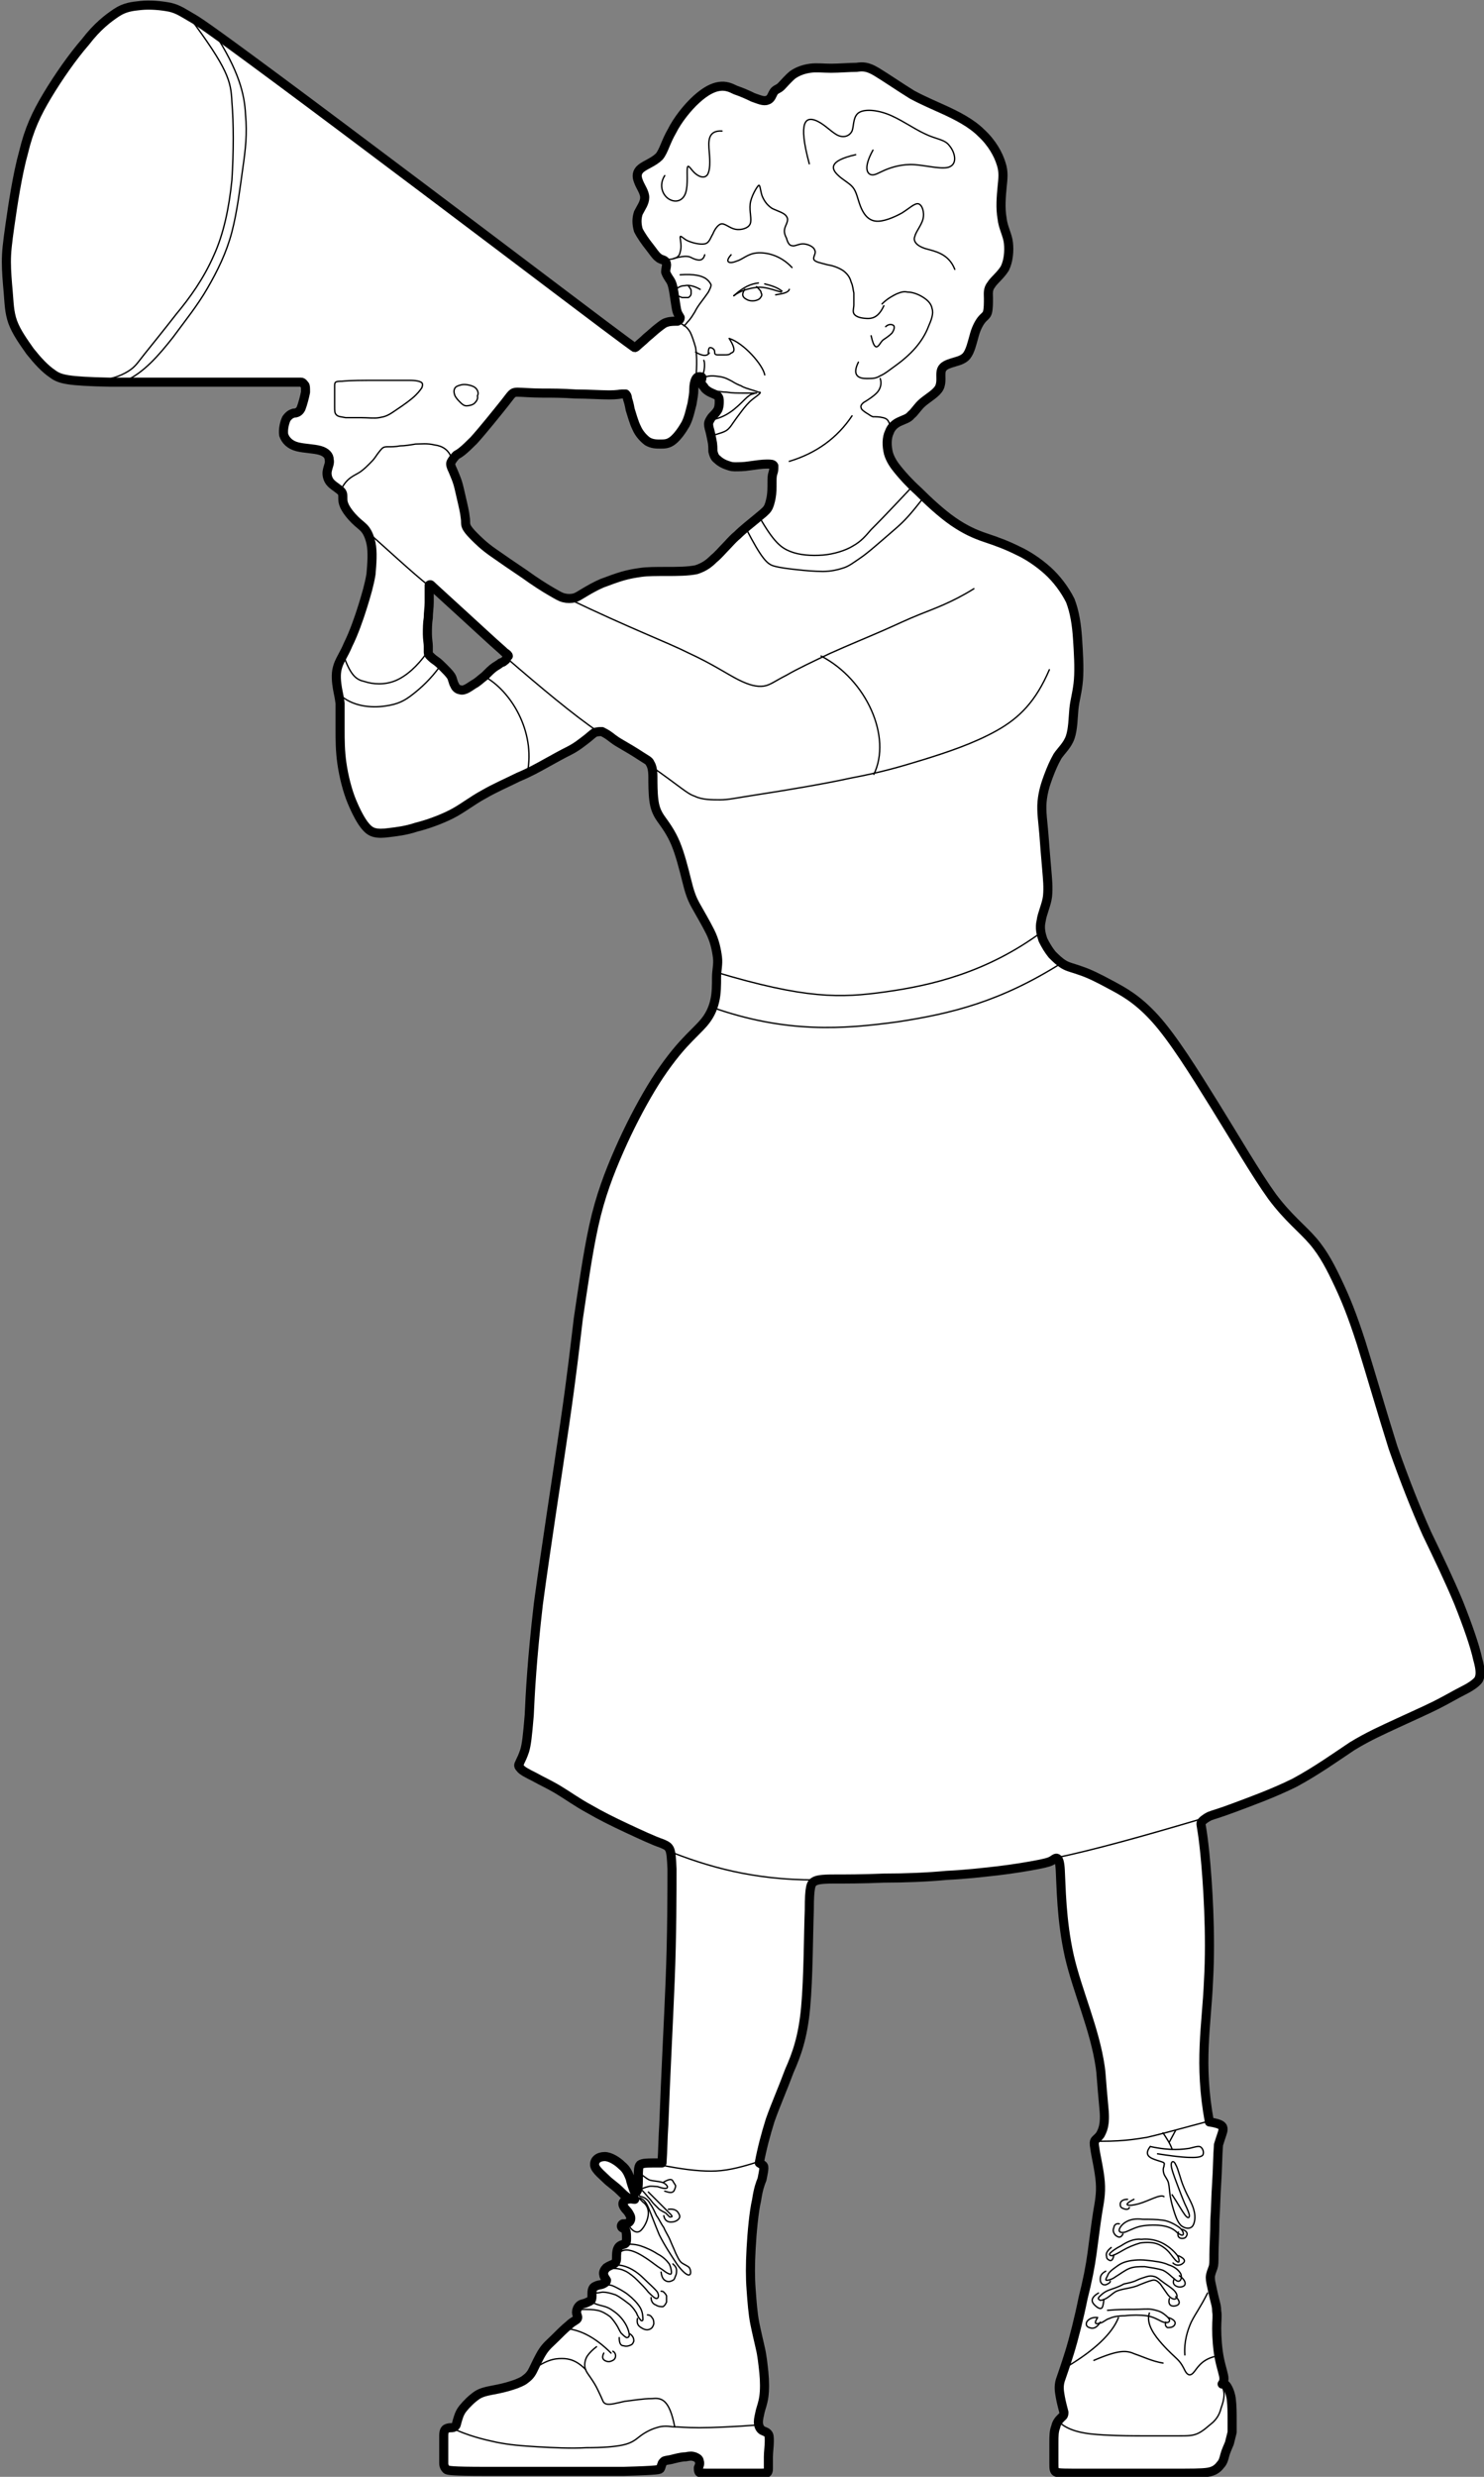<?xml version="1.0" encoding="utf-8"?>
<!-- Generator: Adobe Illustrator 21.0.0, SVG Export Plug-In . SVG Version: 6.00 Build 0)  -->
<svg version="1.1" xmlns="http://www.w3.org/2000/svg" xmlns:xlink="http://www.w3.org/1999/xlink" x="0px" y="0px"
	 viewBox="0 0 163.2 272.2" style="enable-background:new 0 0 163.2 272.2;" xml:space="preserve">
<rect x="0" y="0" width="163.2" height="272.2" fill="#808080" stroke="none"/>
<style type="text/css">
	.st0{fill:#FFFFFF;stroke:#000000;stroke-linecap:round;stroke-linejoin:round;}
	.st1{fill:none;stroke:#000000;stroke-width:0.15;stroke-linecap:round;stroke-linejoin:round;}
</style>
<g id="Layer_3">
</g>
<g id="Outer">
	<path class="st0" d="M162.5,182.3c-0.3-1.4-1.1-3.7-2.1-6.2c-1-2.4-2.2-4.9-3.5-7.6c-1.2-2.7-2.4-5.7-3.7-9.4
		c-1.2-3.8-2.5-8.3-3.5-11.5c-1-3.1-1.7-4.8-2.5-6.5c-0.8-1.7-1.6-3.3-2.8-4.7c-1.2-1.4-2.7-2.5-4.5-4.9c-1.8-2.5-4-6.3-6.3-10
		c-2.3-3.7-4.6-7.4-6.6-9.6c-2-2.2-3.6-3-4.9-3.7c-1.3-0.7-2.3-1.2-3.2-1.5c-0.8-0.3-1.4-0.4-1.9-0.7c-0.5-0.3-0.9-0.7-1.3-1.1
		c-0.4-0.5-0.7-1-1-1.6c-0.2-0.6-0.4-1.3-0.2-2.1c0.1-0.8,0.6-1.8,0.7-2.7c0.1-1,0-1.9-0.1-3.1c-0.1-1.1-0.2-2.4-0.3-3.7
		c-0.1-1.3-0.3-2.5-0.2-3.6c0.1-1.1,0.4-2,0.7-2.8c0.3-0.8,0.6-1.5,1-2.2c0.4-0.6,1.1-1.2,1.4-2.1c0.3-0.9,0.3-2,0.4-3.1
		c0.1-1,0.4-1.9,0.5-3.2c0.1-1.3,0-3-0.1-4.5c-0.1-1.5-0.3-2.9-0.8-4.2c-0.6-1.2-1.5-2.4-2.5-3.3c-1-0.9-2.2-1.7-3.3-2.2
		c-1.2-0.6-2.3-1-3.5-1.4c-1.2-0.4-2.3-0.9-3.6-1.8c-1.3-0.9-2.8-2.3-3.8-3.3c-1.1-1-1.7-1.7-2.2-2.3c-0.5-0.6-0.9-1.2-1.1-1.9
		c-0.2-0.8-0.2-1.7,0.1-2.3c0.2-0.6,0.7-1,1.2-1.2c0.4-0.2,0.9-0.3,1.2-0.7c0.4-0.3,0.7-0.9,1.3-1.4c0.6-0.5,1.5-1,1.8-1.6
		c0.3-0.6,0.1-1.3,0.2-1.8c0.1-0.5,0.5-0.7,1.1-0.9c0.6-0.2,1.3-0.3,1.7-0.8c0.4-0.5,0.6-1.4,0.8-2.1c0.2-0.8,0.5-1.4,0.8-1.8
		c0.3-0.4,0.6-0.5,0.7-0.9c0.1-0.4,0.1-1,0.1-1.5c0-0.5-0.1-1,0.3-1.5c0.3-0.5,1-1,1.5-1.8c0.4-0.8,0.5-1.9,0.4-2.8
		c-0.1-0.9-0.6-1.7-0.7-2.7c-0.2-1.1-0.1-2.4,0-3.4c0.1-1,0.2-1.7-0.1-2.6c-0.3-1-1-2.3-2.2-3.4c-1.1-1.1-2.7-1.9-4-2.5
		c-1.3-0.6-2.3-1-3.6-1.7c-1.3-0.8-2.9-1.9-3.9-2.5c-1-0.6-1.5-0.6-2.2-0.5c-0.8,0-1.9,0.1-2.8,0.1c-0.9,0-1.6-0.1-2.3,0
		c-0.7,0.1-1.3,0.3-1.9,0.7c-0.5,0.4-1,1-1.3,1.3c-0.3,0.3-0.6,0.3-0.8,0.6c-0.2,0.3-0.3,0.8-0.7,0.9c-0.4,0.2-1-0.1-1.6-0.3
		c-0.6-0.3-1.3-0.6-1.9-0.8c-0.6-0.3-1.1-0.5-1.8-0.4c-0.7,0.1-1.5,0.5-2.5,1.4c-1,0.9-2.1,2.3-2.7,3.5c-0.7,1.2-0.9,2.2-1.4,2.8
		c-0.6,0.6-1.5,0.9-2,1.3c-0.5,0.4-0.5,0.9-0.3,1.4c0.2,0.6,0.7,1.2,0.7,1.8c0,0.6-0.4,1.1-0.7,1.7c-0.2,0.6-0.2,1.2,0,1.9
		c0.3,0.6,0.8,1.3,1.2,1.8c0.4,0.5,0.7,1,1,1.2c0.2,0.2,0.4,0.2,0.6,0.3c0.2,0.1,0.3,0.3,0.3,0.5c0,0.2-0.1,0.5-0.1,0.8
		c0.1,0.3,0.3,0.6,0.5,0.9c0.2,0.3,0.3,0.7,0.4,1.3c0.1,0.6,0.2,1.4,0.3,1.9c0.1,0.5,0.3,0.7,0.4,0.9c0,0.2-0.1,0.3-0.3,0.4
		c-0.3,0-0.8,0-1.1,0.1c-0.4,0.1-0.6,0.3-1,0.6c-0.4,0.3-0.8,0.7-1.3,1.1c-0.4,0.4-0.8,0.7-1,0.9c-0.2,0.2-0.3,0.2-0.3,0.2
		c0,0-0.1,0-7.9-5.9c-7.8-5.9-23.3-17.6-31.4-23.6c-8.1-6-8.8-6.4-9.5-6.8c-0.7-0.4-1.4-0.9-2.3-1.1c-1-0.2-2.2-0.3-3.2-0.2
		c-1,0.1-1.8,0.2-2.7,0.8c-0.9,0.6-2.1,1.5-3.4,3.2c-1.4,1.6-3,3.9-4.2,5.9c-1.2,2-2,3.7-2.6,6.2c-0.7,2.5-1.2,5.9-1.5,8
		c-0.3,2.1-0.4,3-0.4,4.1c0,1,0.1,2.2,0.2,3.3c0.1,1.1,0.1,2.2,0.5,3.3c0.4,1.1,1.2,2.2,1.9,3.2c0.8,1,1.6,1.9,2.5,2.5
		c0.8,0.6,1.7,0.8,6.2,0.9C16.2,42,24.4,42,28.6,42c4.2,0,4.4,0,4.5,0c0.2,0,0.3,0.2,0.4,0.3c0.1,0.1,0.1,0.3,0.1,0.8
		c-0.1,0.5-0.3,1.3-0.5,1.8c-0.2,0.4-0.5,0.5-0.8,0.5c-0.3,0.1-0.5,0.2-0.8,0.6c-0.2,0.4-0.4,1.2-0.3,1.8c0.2,0.6,0.7,1.1,1.5,1.3
		c0.8,0.2,1.8,0.2,2.5,0.4c0.7,0.2,1,0.6,1,1c0.1,0.4-0.1,0.7-0.2,1.2c-0.1,0.4,0,1,0.4,1.4c0.4,0.4,1,0.7,1.2,1
		c0.2,0.3,0,0.8,0.2,1.3c0.2,0.6,0.8,1.3,1.2,1.7c0.4,0.4,0.7,0.6,1,0.9c0.3,0.3,0.6,0.8,0.8,1.7c0.2,0.9,0.1,2.3,0,3.4
		c-0.2,1.2-0.5,2.2-0.9,3.5c-0.4,1.3-1,3-1.6,4.2c-0.5,1.2-1,1.8-1.2,2.6c-0.2,0.7-0.1,1.6,0,2.2c0.1,0.6,0.2,0.9,0.3,1.7
		c0,0.7,0,1.8,0,2.9c0,1.1,0,2.3,0.2,3.7c0.2,1.4,0.6,3,1.1,4.2c0.5,1.2,1,2.1,1.4,2.6c0.4,0.5,0.7,0.7,1.1,0.8
		c0.4,0.1,0.9,0.1,1.6,0c0.8-0.1,1.8-0.2,3-0.6c1.2-0.3,2.6-0.8,3.8-1.4c1.2-0.6,2.3-1.5,3.6-2.2c1.2-0.7,2.6-1.3,3.8-1.9
		c1.2-0.5,2.1-1,3-1.5c0.9-0.5,1.8-1,2.6-1.4c0.8-0.4,1.4-0.9,1.8-1.2c0.4-0.3,0.7-0.6,1-0.8c0.3-0.1,0.6-0.1,0.8-0.1
		c0.2,0.1,0.4,0.2,0.7,0.4c0.3,0.2,0.6,0.5,1.3,0.9c0.7,0.4,1.7,1,2.3,1.4c0.6,0.4,0.9,0.5,1,0.8c0.2,0.3,0.3,0.8,0.3,1.5
		c0,0.7,0,1.7,0.1,2.5c0.1,0.8,0.3,1.4,0.8,2.1c0.5,0.7,1.1,1.5,1.6,2.7c0.5,1.2,0.9,2.8,1.2,4c0.3,1.2,0.5,1.9,1,2.8
		c0.5,0.9,1.1,1.9,1.6,2.9c0.5,1,0.7,2,0.8,2.8c0.1,0.8-0.1,1.4-0.1,2.2c0,0.8,0,1.8-0.2,2.6c-0.2,0.9-0.6,1.7-1.2,2.4
		c-0.6,0.7-1.3,1.3-2.3,2.4c-1,1.1-2.3,2.8-3.5,4.8c-1.2,2-2.4,4.3-3.5,6.8c-1.1,2.5-2.1,5.1-2.8,8.3c-0.7,3.2-1.2,6.9-1.7,10.2
		c-0.4,3.3-0.7,6.1-1.5,11.6c-0.8,5.5-2.1,13.8-2.9,19.8c-0.7,6-0.9,9.9-1,12.2c-0.2,2.4-0.3,3.2-0.5,3.9c-0.2,0.6-0.4,1-0.5,1.2
		c-0.1,0.3-0.3,0.4,0,0.7c0.2,0.3,0.8,0.6,1.6,1c0.7,0.4,1.6,0.8,2.6,1.4c1,0.6,2.1,1.4,3.4,2.1c1.2,0.7,2.6,1.4,4.1,2.1
		c1.5,0.7,3,1.4,3.9,1.7c0.9,0.4,1,0.4,1.1,2.8c0,2.4,0,7.2-0.2,12.2c-0.2,5-0.5,10.4-0.7,15.9c-0.1,1.4-0.1,2.8-0.2,4.2
		c-1.7,0-2.1,0-2.4,0.2c-0.2,0.2-0.2,0.7-0.2,1.3c0,0.6,0,1.2-0.1,1.5c-0.1,0.3-0.3,0.3-0.4,0c-0.1-0.3-0.3-0.8-0.4-1.3
		c-0.2-0.5-0.4-1-0.9-1.4c-0.5-0.5-1.3-1-1.9-1c-0.7,0-1.2,0.4-1.1,1c0.1,0.5,1,1.2,1.5,1.7c0.6,0.5,0.9,0.7,1.2,1
		c0.3,0.3,0.6,0.6,0.9,0.8c0.4,0.2,0.8,0.2,0.8,0.2s-0.4-0.1-0.8,0c-0.3,0.1-0.5,0.3-0.5,0.5c0,0.2,0.2,0.5,0.4,0.7
		c0.2,0.2,0.3,0.4,0.4,0.6c0.1,0.2,0.1,0.5-0.1,0.7c-0.2,0.2-0.5,0.2-0.7,0.2c-0.2,0.1-0.2,0.3-0.1,0.4c0.1,0.1,0.3,0.1,0.4,0.3
		c0.1,0.2,0.1,0.6,0.1,0.9c0,0.3,0,0.5-0.2,0.6c-0.2,0.1-0.5,0.1-0.7,0.4c-0.2,0.3-0.2,0.8-0.2,1.2c0,0.3-0.1,0.5-0.3,0.6
		c-0.2,0.1-0.5,0.2-0.8,0.4c-0.2,0.2-0.4,0.5-0.3,0.8c0,0.2,0.2,0.4,0.3,0.6c0,0.2-0.2,0.3-0.4,0.4c-0.2,0.1-0.5,0.1-0.7,0.2
		c-0.2,0.1-0.3,0.1-0.4,0.3c-0.1,0.2-0.1,0.4-0.1,0.7c0,0.2,0,0.5-0.1,0.6c-0.1,0.1-0.4,0.2-0.6,0.3c-0.3,0.1-0.5,0.1-0.7,0.3
		c-0.2,0.2-0.3,0.5-0.3,0.7c0,0.3,0.2,0.5,0.1,0.7c-0.1,0.2-0.5,0.3-0.9,0.7c-0.5,0.4-1.1,1-1.6,1.5c-0.5,0.5-0.9,0.8-1.3,1.4
		c-0.4,0.6-0.8,1.5-1.1,2.1c-0.3,0.6-0.6,0.8-1,1.1c-0.5,0.3-1.1,0.5-1.8,0.7c-0.7,0.2-1.3,0.3-1.8,0.4c-0.5,0.1-1,0.2-1.5,0.5
		c-0.6,0.4-1.2,1-1.6,1.5c-0.4,0.5-0.5,1-0.6,1.3c-0.1,0.3-0.1,0.5-0.2,0.6c-0.1,0.1-0.2,0.2-0.4,0.2c-0.2,0-0.4,0-0.6,0.1
		c-0.2,0.1-0.3,0.3-0.3,0.8c0,0.5,0,1.2,0,1.8c0,0.6,0,0.9,0,1.2c0,0.3,0.1,0.5,0.3,0.7c0.2,0.1,0.5,0.2,4.3,0.2
		c3.9,0,11.4,0,15.2,0c3.8-0.1,4-0.2,4-0.3c0.1-0.1,0.1-0.3,0.2-0.5c0-0.1,0.1-0.2,0.2-0.3c0.1-0.1,0.3-0.1,0.8-0.2
		c0.4-0.1,1.1-0.3,1.6-0.3c0.5-0.1,0.7-0.1,1,0c0.2,0.1,0.5,0.2,0.5,0.5c0.1,0.2,0,0.5-0.1,0.7c0,0.2,0,0.4,0.1,0.5
		c0.1,0.1,0.2,0.1,1.4,0.1c1.2,0,3.5,0,4.7,0c1.2,0,1.4,0,1.4-0.1c0.1-0.1,0.1-0.3,0.1-0.5c0-0.3,0-0.7,0-1.2c0-0.5,0.1-1.2,0.1-1.7
		c0-0.5,0-0.7-0.2-0.9c-0.2-0.2-0.5-0.2-0.7-0.4c-0.2-0.2-0.3-0.5-0.3-0.8c0-0.4,0.1-0.7,0.2-1.2c0.1-0.4,0.3-0.9,0.4-1.6
		c0.1-0.7,0.1-1.7,0-2.7c-0.1-0.9-0.2-1.9-0.4-2.7c-0.2-0.9-0.4-1.7-0.6-2.7c-0.2-1-0.3-2.3-0.4-3.7c-0.1-1.3-0.1-2.7,0-4.5
		c0.1-1.8,0.3-4,0.6-5.3c0.2-1.3,0.4-1.8,0.6-2.3c0.1-0.5,0.2-1,0.2-1.2c0-0.3,0-0.3-0.5-0.6c0.3-1.6,0.7-3.1,1.2-4.7
		c0.6-1.7,1.4-3.5,2.1-5.4c0.8-1.8,1.5-3.7,1.8-7c0.3-3.3,0.3-8.1,0.4-10.7c0-2.6,0.2-2.9,0.5-3.1c0.3-0.2,0.8-0.3,2.1-0.3
		c1.3,0,3.3,0,5.6-0.1c2.3,0,4.8-0.1,6.9-0.3c2.1-0.1,3.8-0.3,5.6-0.5c1.7-0.2,3.5-0.5,4.5-0.7c1-0.2,1.3-0.3,1.6-0.5
		c0.3-0.2,0.7-0.6,0.8,1.1c0.1,1.7,0.1,5.5,1,9.5c0.9,3.9,2.8,8,3.4,12.2c0.1,0.6,0.1,1.3,0.4,4.5c0.2,1.9-0.2,2.5-0.4,2.9
		c-0.5,0.7-0.8,0.4-0.6,1.5c0.1,0.8,0.5,2.4,0.6,3.7c0.1,1.3-0.1,2.2-0.3,3.4c-0.2,1.3-0.4,2.9-0.6,4.4c-0.2,1.5-0.5,3-1,5
		c-0.4,2-1,4.4-1.5,6c-0.5,1.6-0.8,2.4-1,3c-0.2,0.7-0.1,1.2,0,1.8c0.1,0.6,0.3,1.3,0.4,1.7c0,0.4-0.1,0.4-0.3,0.6
		c-0.2,0.2-0.5,0.5-0.6,1c-0.2,0.5-0.2,1-0.2,1.8c0,0.7,0,1.6,0,2.2c0,0.6,0,0.9,0.3,1c0.3,0.1,0.9,0.1,3.2,0.1c2.4,0,6.5,0,9.1,0
		c2.6,0,3.6,0,4.3-0.1c0.7-0.1,1.1-0.4,1.4-0.8c0.3-0.3,0.4-0.7,0.5-1.1c0.1-0.4,0.3-0.8,0.5-1.3c0.1-0.4,0.2-0.8,0.3-1.2
		c0-0.4,0-0.8,0-1.4c0-0.6,0-1.5-0.1-2.3c-0.1-0.7-0.4-1.3-0.6-1.5c-0.2-0.2-0.4-0.1-0.4-0.1s0.2-0.2,0.2-0.6c0-0.4-0.3-1.2-0.5-2.2
		c-0.2-1-0.3-2.3-0.3-3.3c0-0.9,0.1-1.4,0-1.9c0-0.5-0.1-0.8-0.2-1.2c-0.1-0.4-0.2-0.8-0.3-1.3s-0.2-0.8-0.2-1.2
		c0-0.4,0.2-0.8,0.3-1.1c0.1-0.3,0.1-0.6,0.1-1.4c0-0.9,0.1-2.4,0.1-3.8c0.1-1.4,0.1-2.7,0.2-4.1c0.1-1.4,0.1-3,0.2-4.2
		c0.3-1,0.5-1.4,0.5-1.7c0-0.3-0.1-0.6-1.5-0.8c-1.2-6.5-0.3-10.6-0.1-15.5c0.3-5.1-0.1-11-0.4-14c-0.3-3-0.5-3.2-0.4-3.4
		c0.1-0.2,0.5-0.5,0.9-0.7c0.5-0.2,1-0.3,2.6-0.9c1.6-0.6,4.4-1.6,6.8-2.8c2.4-1.3,4.5-2.8,6.3-4c1.8-1.1,3.4-1.8,4.9-2.5
		c1.5-0.7,3.1-1.4,4.3-2c1.2-0.6,2.2-1.2,3-1.6c0.8-0.4,1.4-0.8,1.7-1.2C162.8,184.2,162.9,183.7,162.5,182.3z M55.7,72.4
		c0,0.1-0.2,0.2-0.3,0.3c-0.1,0.1-0.3,0.1-0.4,0.2c-0.1,0.1-0.3,0.2-0.6,0.4c-0.3,0.2-0.7,0.6-1.1,1c-0.4,0.3-0.8,0.7-1.2,0.9
		c-0.3,0.2-0.6,0.4-0.8,0.5c-0.2,0.1-0.5,0.2-0.7,0.1c-0.2,0-0.5-0.2-0.6-0.5c-0.2-0.3-0.2-0.7-0.4-1c-0.2-0.3-0.5-0.6-0.8-0.9
		c-0.3-0.3-0.6-0.6-0.9-0.8c-0.3-0.2-0.5-0.4-0.6-0.5c-0.1-0.1-0.2-0.2-0.2-0.4c0-0.1,0-0.3,0-0.7c0-0.3-0.1-0.8-0.1-1.3
		c0-0.6,0-1.2,0.1-1.8c0-0.6,0.1-1.1,0.1-1.7c0-0.6,0-1.1,0-1.5c0-0.3,0-0.4,0-0.4c0,0,0.1-0.1,0.2,0c0.1,0.1,0.2,0.2,1.3,1.2
		c1.2,1.1,3.4,3.1,4.7,4.3c1.3,1.2,1.8,1.6,2.1,1.9c0.3,0.2,0.4,0.3,0.4,0.4C55.7,72.2,55.7,72.3,55.7,72.4z M85,52
		c-0.1,0.3-0.1,0.6-0.1,1.1c0,0.5,0,1.1-0.1,1.6c-0.1,0.5-0.2,0.9-0.4,1.2c-0.2,0.3-0.6,0.6-1.2,1.1c-0.6,0.5-1.5,1.2-2.1,1.8
		c-0.6,0.5-0.9,0.9-1.3,1.3c-0.4,0.4-0.8,0.9-1.3,1.3c-0.5,0.5-1,0.9-1.9,1.2c-0.9,0.2-2.2,0.2-3.3,0.2c-1.1,0-2.1,0-2.8,0.1
		c-0.7,0.1-1.3,0.2-2,0.4c-0.7,0.2-1.5,0.5-2.3,0.8c-0.7,0.3-1.4,0.7-1.9,1c-0.5,0.3-0.8,0.5-1.1,0.6c-0.4,0.1-0.8,0.1-1.2,0
		c-0.4-0.1-0.7-0.3-1.4-0.7c-0.7-0.4-1.8-1.1-2.9-1.9c-1.2-0.8-2.5-1.7-3.5-2.4c-1-0.7-1.6-1.3-2.1-1.8c-0.5-0.5-0.7-0.8-0.8-1
		c-0.1-0.2-0.1-0.4-0.1-0.6c0-0.1,0-0.2-0.1-0.9c-0.1-0.6-0.4-1.8-0.6-2.7c-0.2-0.9-0.5-1.5-0.7-2c-0.2-0.4-0.3-0.7-0.2-0.9
		c0.1-0.2,0.3-0.5,0.6-0.8c0.4-0.2,0.8-0.5,1.9-1.6c1-1.1,2.6-3.1,3.4-4.1c0.8-1,0.8-1.2,1.4-1.2c0.5,0,1.6,0.1,2.7,0.1
		c1.1,0,2.3,0,3.7,0.1c1.3,0,2.8,0.1,3.7,0.1c0.9,0,1.2-0.1,1.4-0.1c0.2,0,0.3,0,0.4,0c0.1,0.1,0.2,0.2,0.2,0.5
		c0.1,0.3,0.2,0.6,0.3,1.2c0.2,0.6,0.4,1.4,0.7,2c0.3,0.7,0.8,1.2,1.2,1.5c0.5,0.3,1,0.3,1.4,0.3c0.5,0,0.9,0,1.4-0.4
		c0.5-0.4,1-1.1,1.4-1.8c0.4-0.8,0.5-1.5,0.7-2.2c0.1-0.6,0.2-1.1,0.2-1.6c0-0.5,0.1-0.9,0.2-1.1c0.1-0.2,0.2-0.3,0.4-0.3
		c0.1,0,0.3,0,0.3,0.1c0,0.1-0.1,0.3-0.1,0.5c0,0.2,0.2,0.4,0.3,0.5c0.1,0.2,0.2,0.3,0.5,0.5c0.3,0.2,0.7,0.3,1,0.5
		c0.2,0.2,0.2,0.4,0.2,0.6c0,0.2,0,0.5-0.1,0.8c-0.1,0.3-0.4,0.6-0.6,0.8c-0.2,0.2-0.3,0.4-0.4,0.6c-0.1,0.2-0.1,0.4,0,0.8
		c0.1,0.3,0.2,0.8,0.3,1.3c0.1,0.4,0.1,0.9,0.1,1.2c0.1,0.4,0.2,0.7,0.5,0.9c0.3,0.3,0.7,0.5,1,0.6c0.3,0.1,0.5,0.2,0.9,0.2
		c0.4,0,1,0,1.6-0.1c0.7-0.1,1.4-0.2,1.9-0.2c0.5,0,0.7,0,0.8,0.2C85.1,51.6,85.1,51.7,85,52z"/>
</g>
<g id="Inner">
	<path class="st1" d="M80.2,37.2c1.6,0.5,3.7,2.9,3.9,4"/>
	<path class="st1" d="M80.2,37.2c0.8,1.3,0.5,1.5,0.2,1.6C80.2,39,80,39,79.7,39c-0.3,0-0.6,0-0.8,0c-0.2,0-0.3-0.1-0.3-0.2
		c0-0.1,0-0.3-0.1-0.4c-0.1-0.1-0.2-0.2-0.4-0.2c-0.1,0-0.2,0.1-0.2,0.6"/>
	<path class="st1" d="M23.5,3.5c2.8,4.3,3.4,6.9,3.5,9.1c0.2,2.1,0,3.8-0.3,5.9c-0.3,2.1-0.6,4.7-1.2,7c-0.6,2.3-1.6,4.3-2.7,6.2
		c-1.1,1.9-2.4,3.5-3.8,5.4c-1.5,1.9-3.2,3.9-5.3,4.8"/>
	<path class="st1" d="M120.7,254.7c-0.7-0.1-1.1,0.3-1.2,0.5c-0.1,0.3,0,0.5,0.3,0.6c0.3,0.1,0.7,0.2,1.2-0.6"/>
	<path class="st1" d="M128.5,254.7c0.9,0.3,0.8,0.7,0.6,0.9c-0.2,0.2-0.5,0.2-0.7,0.2c-0.2-0.1-0.3-0.3-0.2-0.6"/>
	<path class="st1" d="M129.3,252.4c0.6,0.6,0.4,0.9,0,1c-0.4,0.1-0.9,0-0.7-0.8"/>
	<path class="st1" d="M129.7,250.1c0.6,0.4,0.7,0.8,0.6,1c-0.1,0.2-0.5,0.3-0.8,0.2c-0.3-0.1-0.6-0.3-0.4-0.8"/>
	<path class="st1" d="M129.6,247.9c0.9,0.4,0.7,0.7,0.4,0.9c-0.3,0.2-0.7,0.2-1-0.1"/>
	<path class="st1" d="M130,245c0.6,0.2,0.6,0.5,0.5,0.7c-0.1,0.2-0.2,0.3-0.5,0.3c-0.2,0-0.6-0.1-0.4-0.7"/>
	<path class="st1" d="M120.8,252c-0.7,0.4-0.8,0.8-0.6,1.1c0.2,0.3,0.6,0.6,0.8,0.6c0.2,0,0.3-0.1,0.4-1"/>
	<path class="st1" d="M121.6,249.6c-0.6,0.3-0.6,0.7-0.6,0.9c0,0.3,0.1,0.4,0.2,0.5c0.1,0.1,0.2,0.1,0.4,0.1
		c0.2-0.1,0.5-0.2,0.5-0.4"/>
	<path class="st1" d="M122.2,247c-0.5,0.4-0.6,0.7-0.5,1c0,0.2,0.1,0.3,0.3,0.4c0.2,0.1,0.4,0,0.5-0.6"/>
	<path class="st1" d="M123.1,244.4c-0.4-0.1-0.6,0.2-0.6,0.4c-0.1,0.2-0.1,0.4,0,0.6c0.1,0.2,0.2,0.3,0.4,0.4
		c0.2,0.1,0.4,0.1,0.6-0.3"/>
	<path class="st1" d="M124,241.7c-0.6,0-0.8,0.3-0.8,0.5c0,0.2,0,0.4,0.3,0.5c0.2,0.1,0.6,0.2,0.7-0.1"/>
	<path class="st1" d="M127.9,234.4c0.4,0.6,0.8,1.2,1,1.8"/>
	<line class="st1" x1="129.3" y1="234.1" x2="128.6" y2="235.4"/>
	<path class="st1" d="M120,235.3c3.2,0.1,4.8-0.2,6.1-0.4c1.3-0.3,2.4-0.6,6.5-1.7"/>
	<path class="st1" d="M120.3,259.4c2.8-1.2,3.6-1.1,4.5-0.7c0.9,0.3,1.9,0.8,3.1,1"/>
	<path class="st1" d="M117.5,260c2.8-1.7,4.8-3.5,5.5-5.3"/>
	<path class="st1" d="M126.4,254.2c-0.4,1.2,0.6,2.5,1.4,3.4c0.8,0.9,1.3,1.3,1.7,1.7c0.4,0.4,0.6,0.8,0.8,1.2
		c0.2,0.4,0.5,0.7,0.9,0.3c0.4-0.4,0.8-1.4,2.3-1.8"/>
	<path class="st1" d="M132.8,252c-0.8,1.6-1.3,2.2-1.8,3.2c-0.4,0.9-0.8,2.1-0.7,3.6"/>
	<path class="st1" d="M120.7,254.7c-0.5,0.8-0.1,0.7,0.3,0.6c0.4-0.1,0.6-0.4,1-0.5c0.4-0.2,1-0.3,1.7-0.3c0.8-0.1,1.7-0.1,2.4,0
		c0.7,0.1,1.2,0.4,1.6,0.6c0.4,0.2,0.8,0.2,0.9,0s-0.2-0.5-0.6-0.8c-0.4-0.3-0.8-0.4-1.3-0.5c-0.5-0.1-1.2,0-2,0
		c-0.8,0-1.7,0-2.9,0.1"/>
	<path class="st1" d="M121.9,251.7c-0.5,0.2-0.8,0.5-1,0.7c-0.2,0.2-0.1,0.3,0.1,0.4c0.2,0,0.5-0.1,0.8-0.3c0.3-0.2,0.5-0.4,0.8-0.6
		c0.3-0.2,0.8-0.3,1.3-0.4c0.5-0.1,1-0.2,1.4-0.4c0.5-0.2,1-0.4,1.4-0.5c0.4-0.1,0.6,0.1,0.9,0.4c0.2,0.3,0.5,0.7,0.7,1
		c0.2,0.3,0.4,0.5,0.6,0.6c0.2,0.1,0.4,0.1,0.5-0.1c0.1-0.2,0-0.5-0.3-0.8c-0.3-0.3-0.8-0.6-1.2-0.9c-0.4-0.3-0.6-0.5-0.9-0.6
		c-0.3-0.1-0.6-0.1-0.9,0c-0.3,0.1-0.7,0.2-1.1,0.4c-0.4,0.2-0.9,0.3-1.4,0.4C122.9,251.4,122.4,251.5,121.9,251.7z"/>
	<path class="st1" d="M121.8,250.1c-0.1,0.2-0.3,0.5-0.1,0.5c0.2,0,0.6-0.1,1-0.4c0.5-0.3,1-0.7,1.5-0.9c0.5-0.2,1-0.2,1.7-0.2
		c0.6,0.1,1.4,0.2,2,0.4c0.6,0.3,0.9,0.7,1.2,0.9c0.3,0.3,0.5,0.4,0.7,0.2c0.1-0.1,0.2-0.5,0-0.8c-0.2-0.3-0.6-0.7-1.3-0.9
		c-0.6-0.3-1.5-0.4-2.4-0.5c-0.9-0.1-1.8,0-2.4,0.2c-0.6,0.2-0.9,0.5-1.2,0.7C122.1,249.6,121.9,249.8,121.8,250.1z"/>
	<path class="st1" d="M123.3,246.8c-0.6,0.3-1,0.6-1.2,0.8c-0.2,0.2,0,0.3,0.2,0.3c0.3-0.1,0.7-0.3,1.2-0.6c0.5-0.3,1.2-0.6,1.9-0.8
		c0.7-0.1,1.5-0.1,2.1,0.2c0.6,0.3,1,0.7,1.3,1.1c0.3,0.4,0.6,0.8,0.8,0.8c0.1,0,0.1-0.3-0.1-0.7c-0.3-0.4-0.8-0.9-1.5-1.3
		c-0.7-0.4-1.6-0.6-2.5-0.5C124.7,246,123.9,246.4,123.3,246.8z"/>
	<path class="st1" d="M123.8,244.2c-0.5,0.3-0.8,0.8-0.7,1c0.1,0.2,0.5,0.2,0.9,0c0.5-0.2,1-0.5,1.8-0.6c0.8-0.1,1.8-0.1,2.5,0.1
		c0.7,0.2,1,0.5,1.2,0.7c0.3,0.2,0.5,0.3,0.6,0.2c0.1-0.1,0-0.5-0.4-0.8c-0.4-0.3-1.1-0.7-1.8-0.8c-0.7-0.1-1.5-0.1-2.2-0.1
		C124.9,243.8,124.3,243.9,123.8,244.2z"/>
	<path class="st1" d="M124.7,241.7c-1.4,0.7-0.6,0.8,0.5,0.5c1.1-0.3,2.4-1.1,2.8-0.8"/>
	<path class="st1" d="M126.5,235.9c-0.8,1,0.1,1.3,0.7,1.5c0.6,0.2,0.7,0.2,0.8,0.3c0.1,0.1,0,0.2,0,0.4c-0.1,0.2-0.1,0.5,0,0.8
		c0.1,0.3,0.4,0.6,0.5,1c0.1,0.4,0.1,0.9,0.2,1.5c0.1,0.6,0.3,1.3,0.5,1.9c0.2,0.6,0.4,1,0.7,1.3c0.4,0.3,0.9,0.4,1.2,0.1
		c0.3-0.3,0.4-1.1,0.2-1.8c-0.2-0.8-0.7-1.5-1.1-2.5c-0.4-0.9-0.6-2-0.9-2.5c-0.2-0.5-0.5-0.4-0.5,0c0,0.4,0.3,1.2,0.6,2
		c0.3,0.8,0.6,1.6,0.9,2.3c0.3,0.6,0.5,1.1,0.5,1.3c0,0.3-0.2,0.3-0.5-0.1c-0.3-0.4-0.8-1.3-1.4-2.2"/>
	<path class="st1" d="M126.5,235.9c2.3,0.5,3.6,0.3,4.3,0.2c0.8-0.2,1.1-0.3,1.3-0.1c0.2,0.2,0.3,0.5,0.2,0.8
		c-0.1,0.2-0.5,0.3-1.1,0.3c-0.6,0-1.3,0-3.9-0.4"/>
	<path class="st1" d="M76.5,38.7c0.7,0.4,1.2,0.5,1.5,0.1"/>
	<path class="st1" d="M116,204.2c4.3-0.9,9.7-2.4,16.1-4.3"/>
	<path class="st1" d="M73,239.8c0.7-0.4,0.9-0.3,1-0.1c0.1,0.2,0.2,0.3,0.3,0.5c0,0.2-0.1,0.4-0.2,0.6c-0.2,0.2-0.4,0.2-1,0"/>
	<path class="st1" d="M73.5,242.8c0.7-0.1,1,0.2,1.1,0.4c0.2,0.3,0.2,0.5,0,0.7c-0.2,0.2-0.5,0.3-0.8,0.3c-0.3,0-0.7-0.1-0.8-0.7"/>
	<path class="st1" d="M71.3,240.9c1.6,1.6,1.8,1.8,2,2c0.2,0.2,0.4,0.4,0.5,0.5c0.1,0.1,0.1,0.2,0.1,0.2c0,0-0.2,0.1-0.3,0
		c-0.1-0.1-0.2-0.2-0.4-0.4c-0.2-0.1-0.4-0.2-0.7-0.4c-0.2-0.2-0.4-0.4-0.6-0.6c-0.2-0.2-0.3-0.4-0.5-0.6c-0.2-0.2-0.4-0.5-0.8-0.9"
		/>
	<path class="st1" d="M72.7,249.7c0.1,0.8,0.4,0.9,0.6,1c0.3,0.1,0.5,0,0.7-0.1c0.2-0.1,0.2-0.3,0.3-0.5c0.1-0.2,0.1-0.4,0.1-0.6
		c0-0.2-0.1-0.4-0.2-0.5c-0.1-0.1-0.2-0.2-0.2-0.2"/>
	<path class="st1" d="M71.6,252.5c0,0.4,0.2,0.7,0.5,0.8c0.3,0.2,0.6,0.2,0.8,0.2c0.2-0.1,0.3-0.3,0.4-0.5c0-0.2,0-0.5,0-0.7
		c-0.1-0.2-0.2-0.3-0.3-0.4c-0.1-0.1-0.2-0.1-0.3-0.1"/>
	<path class="st1" d="M70.1,254.8c-0.1,0.6,0.1,0.8,0.4,1c0.3,0.2,0.6,0.3,0.9,0.2c0.3-0.1,0.4-0.3,0.5-0.6c0-0.2,0-0.5-0.2-0.7
		c-0.1-0.2-0.3-0.3-0.5-0.3"/>
	<path class="st1" d="M68.1,256.9c0,0.7,0.2,0.9,0.5,0.9c0.3,0.1,0.6,0,0.8-0.1c0.2-0.1,0.2-0.2,0.3-0.4c0-0.2,0-0.5-0.4-0.8"/>
	<path class="st1" d="M66.4,258.6c-0.3,0.6,0,0.8,0.3,0.9c0.3,0.1,0.5,0,0.7-0.1c0.2-0.1,0.3-0.3,0.3-0.5c0-0.2-0.1-0.4-0.3-0.5"/>
	<path class="st1" d="M72.5,237.9c2.5,0.5,4.2,0.7,5.7,0.7c1.5,0,2.9-0.3,5.1-1"/>
	<path class="st1" d="M69,244.3c0.5,1,1.1,1.2,1.5,0.8c0.4-0.4,0.8-1.2,0.8-1.9c0-0.6-0.3-1-0.6-1.2c-0.2-0.2-0.4-0.4-0.4-0.4
		c-0.1-0.1,0-0.1,0.2,0c0.2,0.1,0.5,0.3,0.8,1c0.3,0.7,0.7,1.8,1.2,3c0.6,1.2,1.4,2.4,2,3.3c0.6,0.8,1.1,1.2,1.3,1.1
		c0.2,0,0.2-0.5,0-0.8c-0.2-0.2-0.5-0.3-0.8-0.5c-0.3-0.2-0.5-0.7-0.7-1.1c-0.2-0.5-0.4-0.9-0.6-1.4c-0.2-0.5-0.5-0.9-0.7-1.4
		c-0.3-0.4-0.5-0.9-0.8-1.3c-0.2-0.4-0.4-0.9-0.7-1.3c-0.2-0.4-0.5-0.6-0.7-0.7c-0.2-0.1-0.4-0.1-0.5-0.2c-0.1-0.1-0.1-0.4,0.1-0.6
		c0.2-0.2,0.5-0.3,0.9-0.4c0.3-0.1,0.7,0,1,0c0.3,0.1,0.6,0.2,0.8,0.2c0.2,0,0.3,0,0.3-0.2c-0.1-0.2-0.3-0.4-0.7-0.5
		c-0.4-0.1-0.8-0.1-1.2-0.2c-0.3-0.1-0.5-0.3-0.8-0.5s-0.4-0.3-1,0.1"/>
	<path class="st1" d="M67.5,248c0.8-0.7,1.2-0.8,1.7-0.7c0.6,0.1,1.3,0.5,1.9,0.9c0.6,0.4,1.2,0.9,1.7,1.2c0.5,0.4,0.9,0.6,1,0.5
		c0.1-0.1,0-0.7-0.2-1.1c-0.3-0.4-0.7-0.8-1.3-1.1c-0.6-0.4-1.3-0.7-1.9-0.9c-0.7-0.2-1.3-0.2-2-0.1"/>
	<path class="st1" d="M66.2,250.4c0.2-1.1,0.8-1.1,1.3-1.1c0.5,0,0.9,0.1,1.3,0.3c0.4,0.2,0.9,0.6,1.3,1c0.4,0.4,0.9,0.9,1.2,1.3
		c0.4,0.4,0.7,0.7,0.9,0.7c0.2,0,0.3-0.3,0.1-0.7c-0.3-0.4-0.9-0.9-1.4-1.4c-0.5-0.5-1-0.9-1.6-1.2c-0.6-0.3-1.4-0.5-2-0.3"/>
	<path class="st1" d="M64.8,251.9c0.9,0.2,1.2,0,1.5,0c0.4,0,0.8,0.1,1.4,0.3c0.6,0.3,1.2,0.8,1.6,1.1c0.4,0.4,0.5,0.6,0.7,0.9
		c0.1,0.3,0.3,0.6,0.4,0.7c0.1,0.2,0.3,0.2,0.3,0c0-0.2,0-0.8-0.3-1.3c-0.3-0.5-0.8-1-1.3-1.4c-0.5-0.4-1.1-0.7-1.5-0.9
		c-0.4-0.2-0.6-0.2-0.9-0.2c-0.3-0.1-0.8-0.2-1.1,0"/>
	<path class="st1" d="M63.3,254.6c0.3-0.3,0.3-0.5,0.3-0.6c0.1-0.1,0.2-0.2,0.6-0.2c0.4,0,1,0,1.5,0.1c0.5,0.1,1,0.4,1.4,0.7
		c0.3,0.3,0.5,0.6,0.7,0.9c0.2,0.3,0.3,0.6,0.5,0.9c0.2,0.2,0.4,0.4,0.6,0.5c0.2,0,0.3-0.1,0.3-0.3c0-0.2-0.1-0.6-0.3-1
		c-0.2-0.4-0.5-0.8-0.8-1.1c-0.3-0.3-0.6-0.5-0.9-0.7c-0.3-0.2-0.6-0.3-1-0.4c-0.4-0.1-0.8-0.2-1.3-0.5"/>
	<path class="st1" d="M67.2,258.6c-1.8-1.8-3.6-2.7-5.3-2.7"/>
	<path class="st1" d="M58.1,260.8c1.9-1.5,2.9-1.6,3.7-1.6c0.8,0,1.6,0.2,2.6,1.2"/>
	<path class="st1" d="M74.2,266.7c-0.6-3.1-1.5-3.2-2.5-3.1c-1,0-2.1,0.2-3,0.3c-0.9,0.2-1.6,0.4-2,0.3c-0.4-0.1-0.4-0.4-0.6-0.8
		c-0.2-0.4-0.4-0.9-0.7-1.4c-0.3-0.5-0.6-0.9-0.8-1.2c-0.2-0.3-0.3-0.6-0.3-0.9c0-0.3,0.1-0.7,0.3-1c0.2-0.3,0.6-0.7,1-1"/>
	<path class="st1" d="M49.6,266.8c1.9,0.9,3.6,1.3,5,1.6c1.5,0.3,2.8,0.4,4.5,0.5c1.7,0.1,3.7,0.2,5.4,0.1c1.7,0,3.1-0.1,4-0.3
		c0.9-0.2,1.3-0.5,1.8-0.9c0.5-0.4,1.2-0.8,1.9-1c0.6-0.2,1.1-0.2,1.8-0.1c0.6,0,1.4,0.1,2.9,0.1c1.5,0,3.7-0.1,6.5-0.3"/>
	<path class="st1" d="M89,18c-1.3-4.8-0.3-5.1,0.6-4.8c0.9,0.3,1.7,1.2,2.4,1.6c0.7,0.4,1.4,0.2,1.7-0.4c0.2-0.5,0.1-1.4,0.6-1.9
		c0.5-0.5,1.8-0.5,3.2,0c1.4,0.5,2.9,1.6,4.2,2.2c1.2,0.6,2.2,0.6,2.7,1.3c0.6,0.7,0.9,1.9,0.1,2.3c-0.7,0.4-2.5-0.1-3.9-0.2
		c-1.4-0.1-2.6,0.3-3.3,0.6c-0.7,0.3-1.1,0.6-1.5,0.5c-0.4-0.1-0.9-0.7,0.2-2.7"/>
	<path class="st1" d="M79.4,14.4c-1.6-0.1-1.5,1.2-1.4,2.3c0.1,1.1,0.1,2-0.2,2.5c-0.3,0.4-0.8,0.3-1.3-0.1
		c-0.5-0.4-0.8-1.1-0.9-0.7c-0.1,0.4,0.1,1.9-0.2,2.8c-0.3,0.9-1.1,1.1-1.8,0.7c-0.7-0.4-1.2-1.5-0.5-2.6"/>
	<path class="st1" d="M94.1,17c-3.1,0.7-2.6,1.6-2,2.2c0.6,0.6,1.3,0.9,1.7,1.4c0.4,0.5,0.5,1.2,0.8,2c0.3,0.8,0.8,1.6,1.7,1.7
		c0.8,0.1,2-0.4,2.9-0.9c0.8-0.5,1.4-1.1,1.8-1c0.4,0.1,0.7,0.9,0.5,1.7c-0.2,0.7-0.8,1.4-0.9,1.9c-0.2,0.5,0.2,1,1.1,1.3
		c1,0.3,2.6,0.5,3.3,2.3"/>
	<path class="st1" d="M74.5,31.6c-0.2,0.4-0.1,0.7,0,0.8c0.1,0.2,0.3,0.2,0.5,0.3c0.2,0,0.5,0,0.7,0c0.2-0.1,0.3-0.3,0.3-0.4
		c0-0.2,0-0.3,0-0.4c0-0.1-0.1-0.2-0.3-0.5"/>
	<path class="st1" d="M77,31.8c-0.7-0.4-1.3-0.5-1.7-0.4c-0.4,0-0.6,0.1-1.3,0.6"/>
	<path class="st1" d="M81.9,31.8c-0.4,0.6-0.2,0.9,0.2,1.1c0.3,0.2,0.8,0.2,1.1,0.1c0.3-0.1,0.4-0.2,0.5-0.4c0.1-0.1,0.1-0.3,0-0.4
		c0-0.2-0.1-0.3-0.5-0.7"/>
	<path class="st1" d="M85.3,32.4c0.6-0.1,1.4-0.2,1.5-0.6"/>
	<path class="st1" d="M84.1,31.2c0.8,0.2,1.4,0.4,1.9,0.8"/>
	<path class="st1" d="M80.7,32.5c1.1-1,1.9-1.3,2.7-1.4"/>
	<path class="st1" d="M80.7,32.5c0.8-0.6,1.7-0.8,2.4-0.9c0.7-0.1,1.2,0,2.8,0.5"/>
	<path class="st1" d="M74.8,30.2c1.6-0.1,2.3,0.1,2.8,0.4c0.4,0.3,0.5,0.5,0.6,0.7c0,0.2-0.1,0.4-0.3,0.8c-0.2,0.3-0.5,0.7-0.8,1.1
		c-0.3,0.4-0.5,0.7-0.7,1.1c-0.2,0.3-0.4,0.7-0.8,1.1c-0.1,0.1-0.2,0.3-0.4,0.4"/>
	<path class="st1" d="M74.3,35.3c1,0.4,1.3,0.7,1.6,1.2c0.2,0.4,0.4,1,0.6,1.7c0.1,0.7,0.2,1.6,0,3.8"/>
	<path class="st1" d="M116.2,265.9c1.2,1.4,3.4,1.6,5.2,1.7c1.8,0.1,3.2,0.1,4.5,0.1c1.4,0,2.7,0,3.7,0c1,0,1.6,0,2.2-0.3
		c0.6-0.3,1.1-0.8,1.6-1.2c0.4-0.4,0.7-0.8,0.9-1.6c0.3-0.8,0.6-2-0.2-2.6"/>
	<path class="st1" d="M78,46.2c1.1-0.2,1.7-0.5,2.3-0.9c0.6-0.4,1.2-1,1.6-1.4c0.4-0.4,0.7-0.6,0.9-0.6c0.2-0.1,0.3-0.1,0.4-0.1
		c0,0,0,0-0.2,0c-0.2,0-0.6,0-1.2,0c-0.6,0-1.3,0-1.9-0.1c-0.5,0-0.8-0.1-1.1-0.1c-0.3,0-0.5,0-0.8,0c-0.3,0-0.5,0.1-0.8-0.3"/>
	<path class="st1" d="M77.9,47.4c0.4,0.5,0.7,0.4,1,0.3c0.3-0.1,0.7-0.2,1-0.4c0.3-0.2,0.5-0.5,0.7-0.8c0.2-0.3,0.5-0.7,0.8-1.1
		c0.3-0.4,0.6-0.8,1-1.2c0.4-0.4,0.9-0.7,1.1-0.9c0.2-0.2,0.1-0.2-0.1-0.2c-0.2-0.1-0.6-0.2-0.9-0.3c-0.3-0.1-0.7-0.2-1-0.4
		c-0.3-0.1-0.7-0.3-1-0.5c-0.4-0.2-0.7-0.4-1.3-0.5c-0.6-0.1-1.4-0.2-2,0.2"/>
	<path class="st1" d="M95.8,36.9c0.3,1.4,0.6,1.3,0.8,1.1c0.2-0.2,0.3-0.5,0.6-0.7c0.3-0.2,0.6-0.4,0.9-0.7c0.2-0.3,0.3-0.6,0.2-0.8
		c-0.2-0.2-0.6-0.2-0.9,0.1"/>
	<path class="st1" d="M90.3,72.1c5,2.6,7.8,8.9,5.8,13"/>
	<path class="st1" d="M55.7,72.3c3.7,3.2,7.4,6.3,10.2,8.2"/>
	<path class="st1" d="M53.2,74.3c3,1.6,5.7,6.1,4.8,10.6"/>
	<path class="st1" d="M20.7,1.7c4.4,5.9,4.7,7.2,4.8,9.5c0.2,2.3,0.2,5.5,0,8.6c-0.3,3-0.9,5.9-2,8.3c-1.1,2.5-2.6,4.6-4.1,6.4
		c-1.4,1.8-2.7,3.4-3.5,4.4c-0.8,1-1,1.4-1.8,1.9c-0.8,0.5-2.2,1.1-4.3,1"/>
	<path class="st1" d="M77.5,28c-0.2,0.8-0.8,0.6-1.3,0.4c-0.4-0.2-0.6-0.4-2.1,0"/>
	<path class="st1" d="M80.4,28c-0.8,0.9-0.1,1,0.6,0.7c0.7-0.2,1.2-0.8,2.2-0.9c1-0.1,2.6,0.2,3.9,1.6"/>
	<path class="st1" d="M97.2,33.6c-0.5,1.1-1.1,1.4-1.7,1.4c-0.6,0-1.2-0.1-1.5-0.4c-0.3-0.3-0.1-0.7-0.1-1.1c0-0.4,0-0.9,0-1.3
		c-0.1-0.4-0.1-0.8-0.3-1.2c-0.1-0.4-0.3-0.8-0.8-1.2c-0.4-0.3-1.1-0.6-1.8-0.7c-0.7-0.2-1.4-0.3-1.5-0.6c-0.1-0.3,0.3-0.7,0.1-1
		c-0.1-0.4-0.8-0.7-1.3-0.7c-0.5,0-0.9,0.3-1.2,0.2c-0.3,0-0.5-0.4-0.6-0.8c-0.2-0.4-0.3-0.7-0.2-1.1c0.1-0.4,0.5-0.9,0.2-1.3
		c-0.2-0.4-1-0.6-1.6-0.9c-0.6-0.4-0.9-0.9-1.1-1.4c-0.2-0.6-0.2-1.3-0.4-1.1c-0.2,0.2-0.8,1.2-0.9,2c-0.1,0.9,0.2,1.7,0,2.2
		c-0.2,0.5-1,0.7-1.6,0.6c-0.6-0.1-1.1-0.6-1.5-0.6c-0.4,0-0.8,0.6-1,1.1c-0.3,0.5-0.4,1-0.9,1.1c-0.5,0.1-1.4-0.1-2-0.4
		c-0.5-0.3-0.7-0.6-0.7-0.3c0,0.2,0.2,1,0,1.6c-0.1,0.6-0.6,0.9-2.1,0.8"/>
	<path class="st1" d="M94.4,39.8c-0.8,1.6,0.2,1.8,0.9,1.8c0.7,0,1,0,1.5-0.3c0.5-0.2,1.1-0.7,1.8-1.2c0.7-0.5,1.5-1.2,2.1-1.9
		c0.6-0.7,1.1-1.5,1.4-2.3c0.3-0.7,0.6-1.4,0.4-2c-0.1-0.6-0.6-1-1.1-1.3c-0.5-0.3-1.1-0.5-1.6-0.5c-0.4-0.1-0.7,0-1.2,0.2
		c-0.4,0.2-1,0.5-1.6,1.1"/>
	<path class="st1" d="M98,47.3c-0.2-1.2-0.5-1.3-0.9-1.4c-0.4-0.1-0.8-0.1-1.1-0.1c-0.3-0.1-0.5-0.3-0.7-0.4
		c-0.3-0.2-0.6-0.4-0.6-0.6c-0.1-0.2,0.1-0.5,0.5-0.7c0.3-0.2,0.8-0.5,1.2-0.9c0.4-0.4,0.6-1,0.4-1.6"/>
	<path class="st1" d="M86.8,50.7c3-0.9,5.3-2.6,6.9-5"/>
	<path class="st1" d="M62.3,65.7c7.3,3.5,10.9,4.8,13.5,6.1c2.6,1.2,4.2,2.3,5.4,2.9c1.2,0.6,2,0.8,2.8,0.7c0.7-0.1,1.3-0.6,2.5-1.2
		c1.2-0.7,2.9-1.5,4.8-2.4c2-0.9,4.2-1.8,5.8-2.5c1.6-0.7,2.6-1.2,4.1-1.8c1.5-0.6,3.5-1.3,5.9-2.8"/>
	<path class="st1" d="M82,58c1.8,3.5,2.4,4,3.1,4.2c0.7,0.2,1.6,0.3,2.5,0.4c0.9,0.1,2,0.2,2.9,0.2c0.9,0,1.7-0.2,2.3-0.4
		c0.6-0.2,1.1-0.6,1.7-1c0.6-0.4,1.2-0.9,1.9-1.5c0.7-0.6,1.4-1.2,2.2-1.9c0.8-0.7,1.5-1.4,3.1-3.5"/>
	<path class="st1" d="M49.7,50.5c-0.3-1.1-1.1-1.5-1.9-1.6c-0.8-0.2-1.5-0.1-2.1-0.1c-0.6,0.1-1.2,0.2-1.7,0.2
		c-0.5,0.1-0.9,0.1-1.3,0.1c-0.3,0-0.5,0-0.7,0.2c-0.2,0.2-0.5,0.6-0.7,0.9c-0.2,0.3-0.4,0.5-0.7,0.8c-0.2,0.2-0.5,0.5-0.9,0.8
		c-0.4,0.3-1,0.5-1.5,1c-0.5,0.5-0.9,1.3-0.7,1.5"/>
	<path class="st1" d="M52.1,42.5c-0.4-0.2-1-0.3-1.4-0.2c-0.4,0.1-0.6,0.2-0.7,0.4c-0.1,0.2-0.1,0.4,0,0.7c0.1,0.3,0.4,0.6,0.6,0.8
		c0.2,0.2,0.4,0.4,0.7,0.4c0.3,0,0.7-0.1,0.9-0.3c0.2-0.2,0.4-0.5,0.3-0.8C52.7,43.2,52.5,42.7,52.1,42.5z"/>
	<path class="st1" d="M36.8,42.5c0,0.5,0,1.5,0,2.1c0,0.6,0,0.8,0.2,1c0.2,0.2,0.5,0.2,1,0.3c0.4,0,1,0,1.7,0c0.7,0,1.5,0.1,2,0
		c0.6-0.1,0.9-0.2,1.5-0.6c0.6-0.4,1.5-1,2.1-1.5c0.6-0.5,0.9-0.9,1.1-1.2c0.1-0.3,0.1-0.5-0.1-0.6c-0.2-0.1-0.5-0.2-1.3-0.2
		c-0.8,0-2,0-3.5,0c-1.4,0-3.1,0-3.9,0.1C36.8,41.9,36.8,42,36.8,42.5z"/>
	<path class="st1" d="M37.2,76.2c1.5,1.5,3.7,1.6,5.1,1.4c1.5-0.2,2.2-0.6,3.1-1.3c0.9-0.7,2-1.7,3-3.1"/>
	<path class="st1" d="M37.8,72.1c0.8,2.2,1.4,2.6,2.3,2.8c0.9,0.3,2.2,0.4,3.4-0.1c1.2-0.5,2.4-1.6,3.4-3"/>
	<path class="st1" d="M40,58.1c2.2,1.9,5.5,5,7.2,6.3"/>
	<path class="st1" d="M77.1,41.6c0.5-0.8,0.4-1.9,0.3-2"/>
	<path class="st1" d="M83.5,56.8c1.6,2.8,2.4,3.4,3.4,3.8c1,0.4,2.3,0.5,3.6,0.4c1.2-0.1,2.5-0.5,3.3-1c0.9-0.5,1.4-1.1,2-1.8
		c0.7-0.7,1.5-1.5,4.6-4.8"/>
	<path class="st1" d="M71.3,84c3.6,2.5,4.2,3.2,5.1,3.5c0.8,0.4,1.9,0.4,2.8,0.4c0.9,0,1.7-0.2,4.3-0.6c2.6-0.4,6.9-1.1,10.1-1.8
		c3.2-0.6,5.3-1.2,7.9-2c2.6-0.8,5.6-1.8,8.1-3.2c2.5-1.4,4.3-3.2,5.8-6.7"/>
	<path class="st1" d="M78.3,110.7c8.2,2.9,14.5,2.4,20.4,1.6c5.9-0.9,11.3-2.2,18.1-6.5"/>
	<path class="st1" d="M78.6,106.8c10,3,13.8,2.9,18.8,2.2c5-0.7,11.1-2.1,17.2-6.6"/>
	<path class="st1" d="M73.2,203.3c4.7,1.9,9.7,3.3,16.4,3.3"/>
</g>
</svg>
